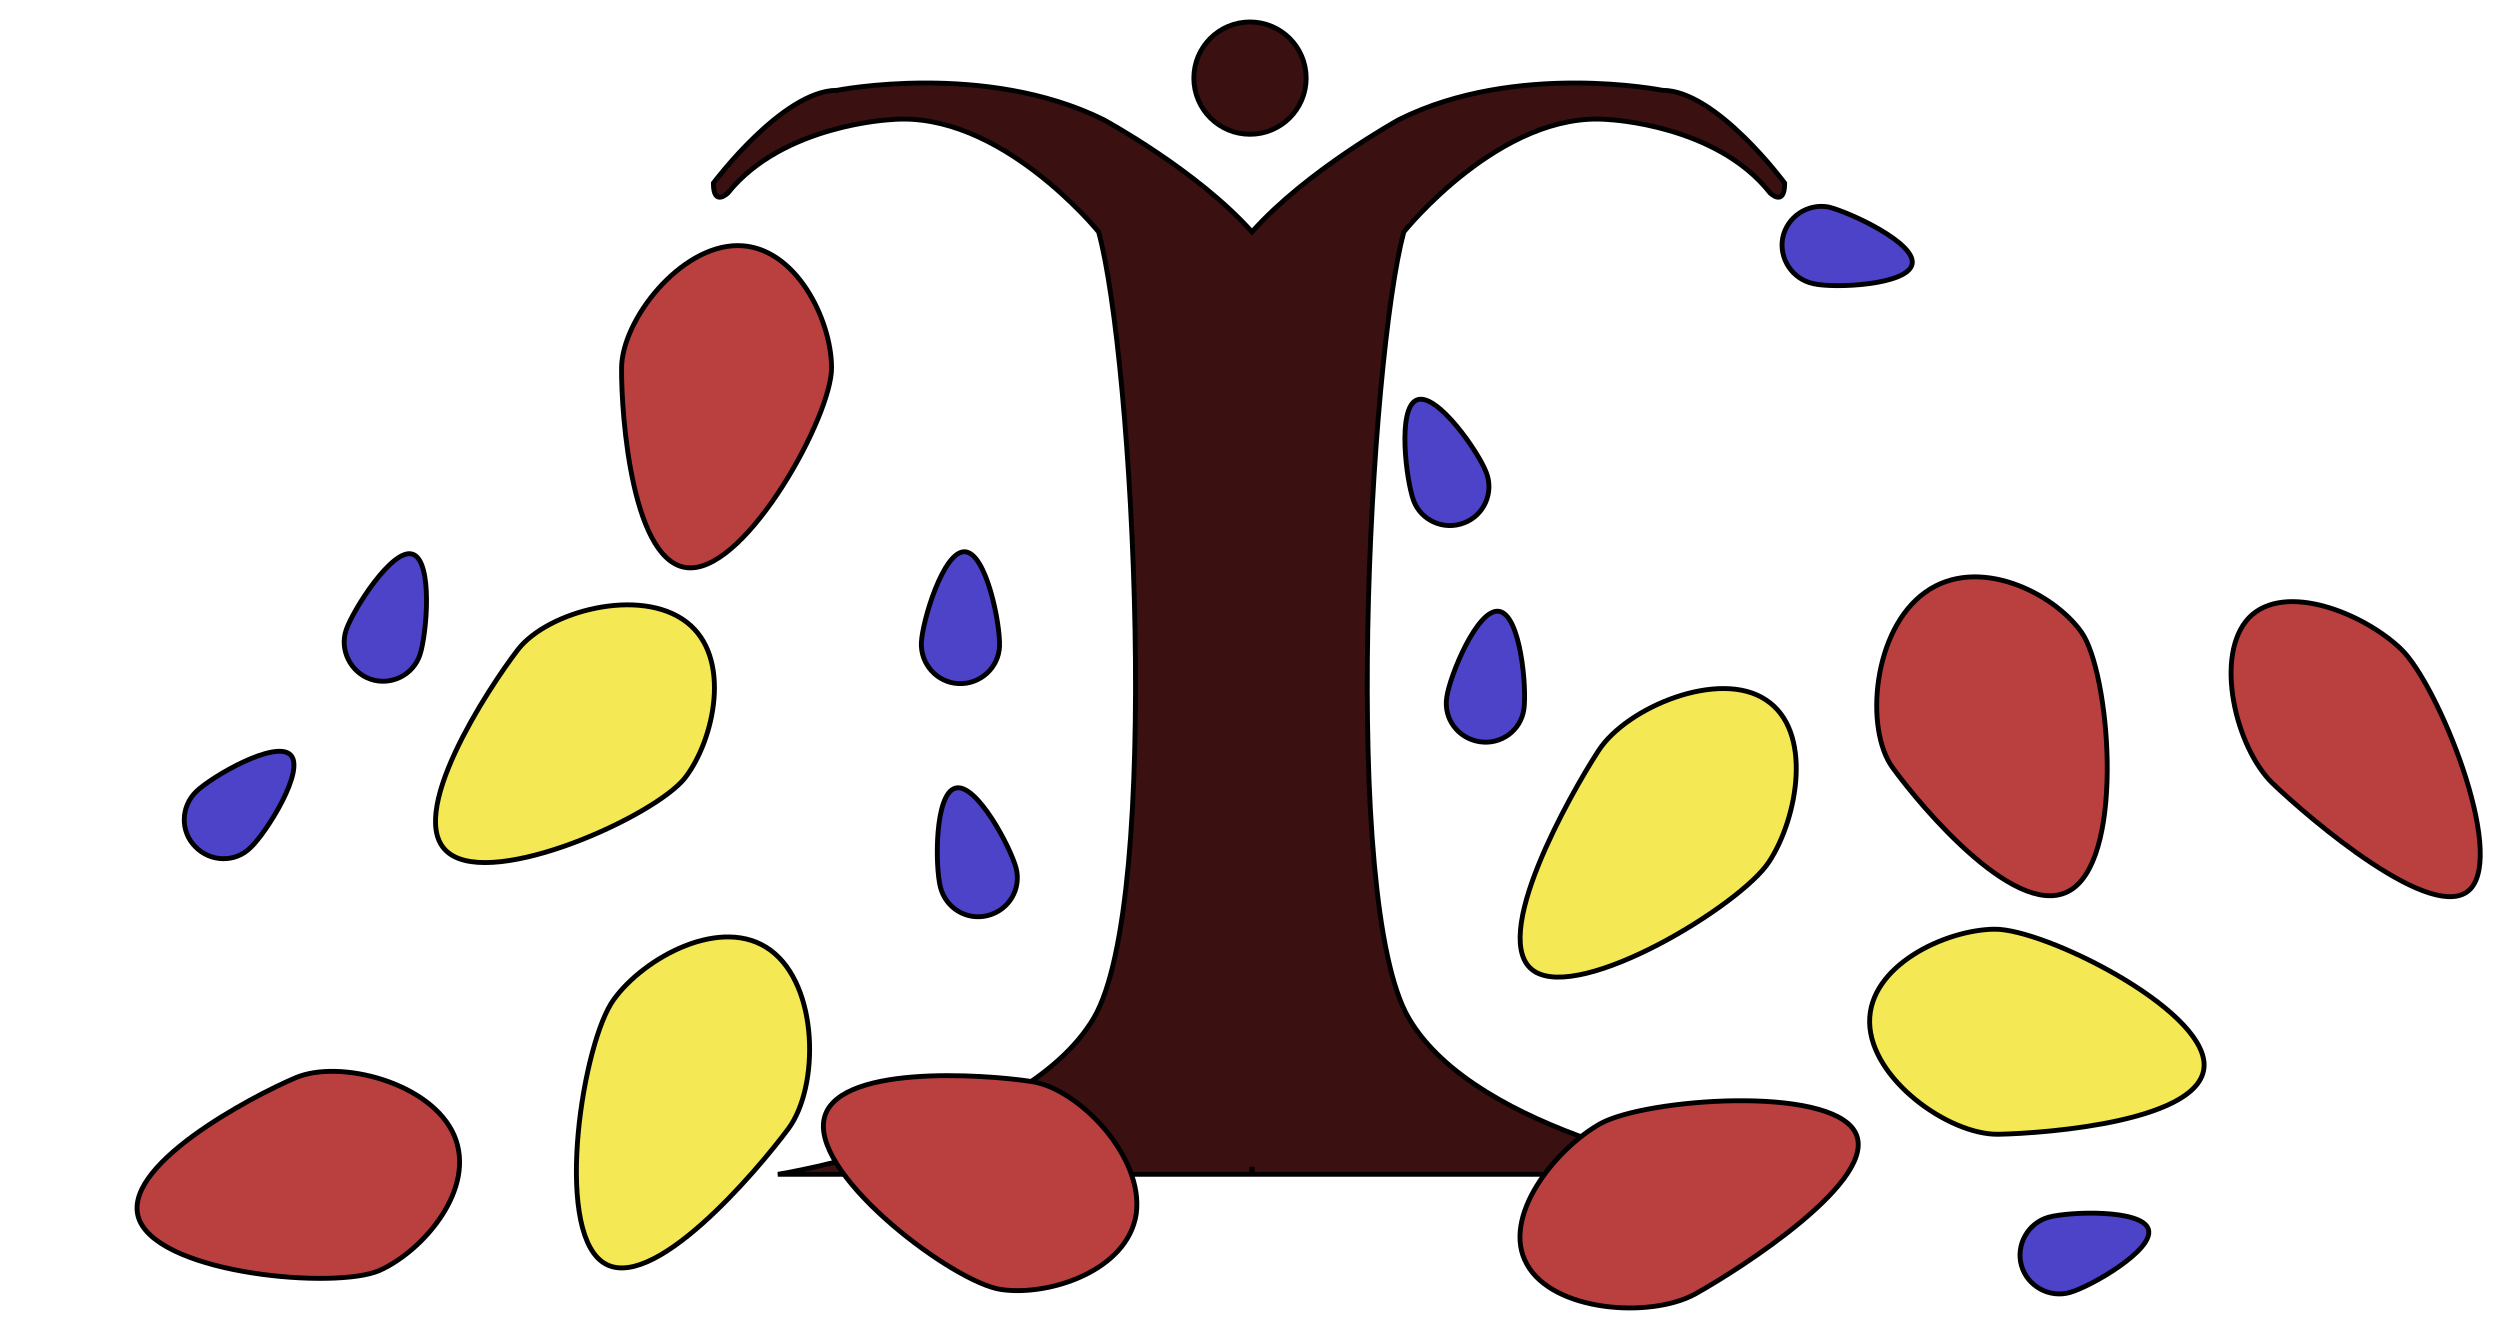 <?xml version="1.0" encoding="utf-8"?>
<!-- Generator: Adobe Illustrator 21.0.0, SVG Export Plug-In . SVG Version: 6.00 Build 0)  -->
<svg version="1.1" id="Capa_1" xmlns="http://www.w3.org/2000/svg" xmlns:xlink="http://www.w3.org/1999/xlink" x="0px" y="0px"
	 viewBox="0 0 512 272" style="enable-background:new 0 0 512 272;" xml:space="preserve">
<style type="text/css">
	.st0{fill:#3A1010;stroke:#000000;stroke-miterlimit:10;}
	.st1{fill:#BA4040;stroke:#000000;stroke-miterlimit:10;}
	.st2{fill:#F4E855;stroke:#000000;stroke-miterlimit:10;}
	.st3{fill:#4C43C9;stroke:#000000;stroke-miterlimit:10;}
</style>
<g id="Capa_1_1_">
	<path class="st0" d="M365.5,37.5c0,5-3,2-3,2c-11-14-33-15-33-15c-22-2-42,23-42,23c-7,26-13,137,1,161s64,32,64,32h-96
		c0,0,0-0.5-0.1-1.5c-0.1,1-0.1,1.5-0.1,1.5h-97c0,0,50.5-8,64.7-32c14.1-24,8.1-135,1-161c0,0-20.2-25-42.5-23c0,0-22.2,1-33.4,15
		c0,0-3,3-3-2c0,0,14.2-19,25.3-19c0,0,30.3-6,54.6,6c0,0,19.2,10.4,30.4,23c11.1-12.5,30.1-23,30.1-23c24-12,54-6,54-6
		C351.5,18.5,365.5,37.5,365.5,37.5z"/>
	<circle class="st0" cx="256" cy="16" r="11.5"/>
</g>
<path class="st1" d="M327.8,230.1c9.3-5.1,46.7-7.9,52.1,1.7s-23.4,28-32.7,33.2c-9.3,5.1-29.2,3.6-34.5-6.1
	C307.3,249.3,318.5,235.3,327.8,230.1z"/>
<path class="st1" d="M426.3,129.5c5.7,8.1,8.9,44.9-1.8,52.5s-31.1-16.8-36.9-24.8s-4-28.3,6.7-35.9
	C405,113.6,420.6,121.4,426.3,129.5z"/>
<path class="st1" d="M491.8,133c7.5,7.3,21.4,41.5,14.1,49.1c-7.3,7.5-32.9-14.4-40.5-21.7c-7.5-7.3-12.1-26.2-4.8-33.9
	C467.9,119,484.3,125.7,491.8,133z"/>
<path class="st1" d="M205.1,264.1c-9.6-1.3-38.1-22.7-36.4-34.5c1.7-11.8,32.9-9.6,42.6-8.1s23,15.4,21.4,27.1
	C230.9,260.3,214.8,265.5,205.1,264.1z"/>
<path class="st2" d="M125.7,204.7c-6.3,8.6-12.3,46.4-2.4,53.7c9.9,7.3,31.9-18.8,38.2-27.3c6.3-8.6,6.2-29.2-3.7-36.5
	C147.9,187.3,131.9,196.1,125.7,204.7z"/>
<path class="st2" d="M408.5,190.3c10.1-0.1,42.7,16.1,42.9,27.7c0.2,11.6-32.1,14.1-42.2,14.3c-10.1,0.1-26.1-11.3-26.3-22.9
	S398.4,190.4,408.5,190.3z"/>
<path class="st2" d="M362.3,176.5c-5.8,8.9-38.4,28.7-48.1,22.4c-9.6-6.3,7.4-36.3,13.2-45.2s24.7-16.7,34.2-10.4
	C371.4,149.6,368.2,167.5,362.3,176.5z"/>
<path class="st2" d="M140.3,159.3c-6.1,7.8-39,22.7-48.4,15.4c-9.4-7.2,8.2-33.9,14.2-41.7c6.1-7.8,25-12.9,34.5-5.6
	C150,134.6,146.3,151.5,140.3,159.3z"/>
<path class="st3" d="M440,251.8c1.2,4.2-11.8,11.7-16.1,12.9c-4.2,1.2-8.7-1.3-9.9-5.5c-1.2-4.2,1.3-8.7,5.5-9.9
	C423.8,248.1,438.8,247.6,440,251.8z"/>
<path class="st3" d="M307,125.2c4.4,0.7,5.7,15.6,5.1,20s-4.7,7.4-9.1,6.7s-7.4-4.7-6.7-9.1C296.9,138.4,302.6,124.5,307,125.2z"/>
<path class="st3" d="M197.6,113c4.4,0.2,7.3,14.9,7.1,19.4c-0.2,4.4-4,7.8-8.4,7.6s-7.8-4-7.6-8.4S193.2,112.8,197.6,113z"/>
<path class="st3" d="M195.7,161.4c4.3-1.1,11.3,12.2,12.4,16.4c1.1,4.3-1.5,8.6-5.8,9.7c-4.3,1.1-8.6-1.5-9.7-5.8
	S191.4,162.5,195.7,161.4z"/>
<path class="st3" d="M290.2,81.9c4.1-1.6,12.7,10.8,14.2,14.9c1.6,4.1-0.5,8.8-4.6,10.3c-4.1,1.6-8.8-0.5-10.3-4.6
	S286.1,83.5,290.2,81.9z"/>
<path class="st3" d="M84.5,113.5c4.2,1.4,2.9,16.4,1.5,20.6c-1.4,4.2-6,6.4-10.1,5s-6.4-6-5-10.1C72.3,124.9,80.4,112.1,84.5,113.5z
	"/>
<path class="st3" d="M59.5,154.6c3.1,3.1-4.9,15.9-8.2,19c-3.1,3.1-8.2,3-11.3-0.2c-3.1-3.1-3-8.2,0.2-11.3
	C43.4,159,56.4,151.5,59.5,154.6z"/>
<path class="st3" d="M391.6,54.1c-0.9,4.3-15.9,5-20.2,4c-4.3-0.9-7.1-5.1-6.3-9.4c0.9-4.3,5.1-7.1,9.4-6.3
	C378.9,43.5,392.5,49.8,391.6,54.1z"/>
<path class="st1" d="M170.3,75.3c0.1,9.7-17,41-28.9,41c-11.9,0-14.2-31.2-14.1-41s12-25,23.8-25C162.9,50.3,170.3,65.5,170.3,75.3z
	"/>
<path class="st1" d="M77.7,260.2c-8.9,3.9-44.3,0.8-49.1-10.2c-4.7-10.9,23-25.5,32-29.3c9-3.8,27.7,1,32.4,11.8
	C97.7,243.4,86.7,256.2,77.7,260.2z"/>
</svg>
